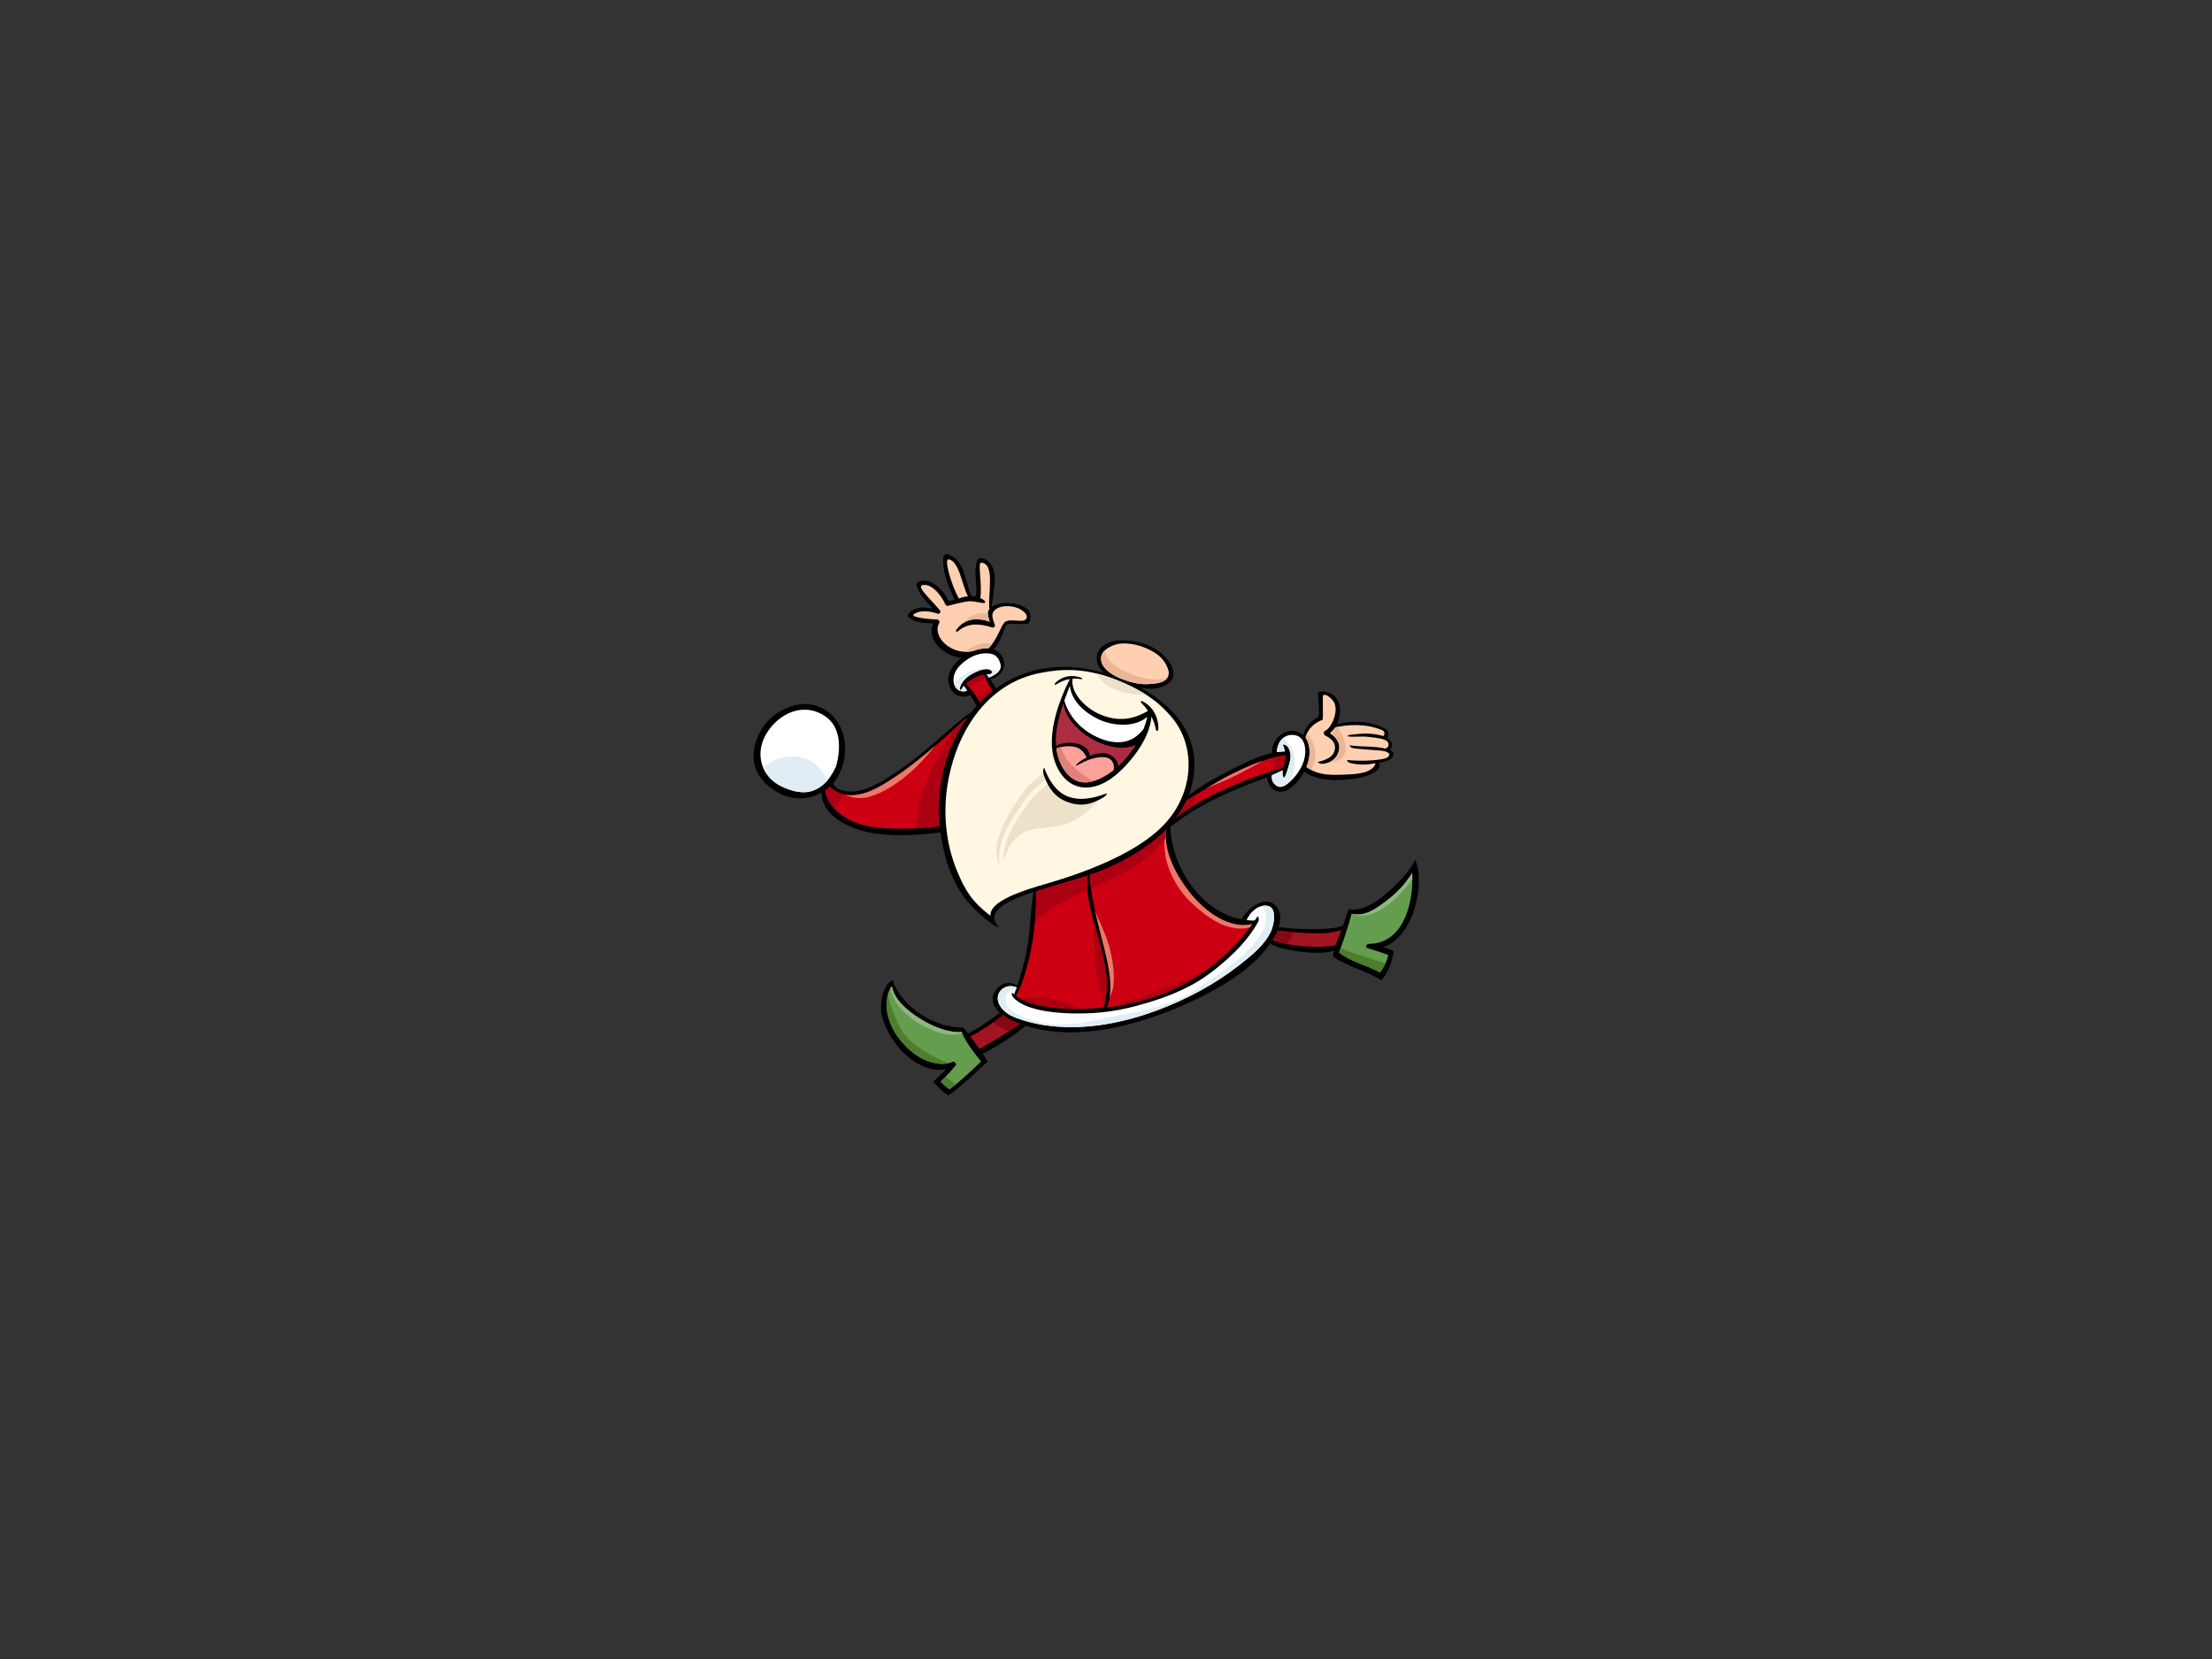 <?xml version="1.0" encoding="utf-8"?>
<!-- Generator: Adobe Illustrator 17.0.0, SVG Export Plug-In . SVG Version: 6.00 Build 0)  -->
<!DOCTYPE svg PUBLIC "-//W3C//DTD SVG 1.1//EN" "http://www.w3.org/Graphics/SVG/1.1/DTD/svg11.dtd">
<svg version="1.1" id="Layer_1" xmlns="http://www.w3.org/2000/svg" xmlns:xlink="http://www.w3.org/1999/xlink" x="0px" y="0px"
	 width="800px" height="600px" viewBox="0 0 800 600" enable-background="new 0 0 800 600" xml:space="preserve">
<rect x="0" y="0" width="800" height="600" fill="#333333" stroke="none"/>
<g>
	<path d="M503.92,343.865c-1.213-0.512-2.45-0.955-3.696-1.366c10.999-3.449,15.366-22.827,11.614-31.533
		c-2.136,4.518-6.955,9.177-10.726,12.407c-3.4,2.914-8.545,6.315-13.319,5.463c-0.523,1.311-1.555,4.516-2.118,6.058
		c-5.632,1.811-18.39,1.171-23.234,0.378c0.685-2.626,1.202-4.58-0.634-7.137c-3.727-5.195-10.856,0.462-12.759,4.361
		c-14.69-2.633-25.387-19.055-25.782-33.442c11.072-8.773,23.631-13.772,35.03-17.952c0.272,3.82,3.612,6.612,7.349,4.582
		c2.482-1.346,4.596-3.852,6.042-6.607c4.939,3.667,12.752,3.31,18.522,2.514c2.02-0.279,10.189-2.183,8.544-5.703
		c1.635-0.34,3.664-0.647,4.717-1.918c0.372-0.444,1.26-1.972-0.847-2.775c0.884-0.55,1.537-2.77-0.867-4.085
		c0.412-0.491,0.85-2.591-0.64-3.453c-4.845-2.811-11.959-3.276-17.561-1.754c2.418-5.219,1.085-11.989-6.101-11.865
		c-0.344,0.006-0.741,0.358-0.755,0.708c-0.061,1.845,0.847,8.146-0.046,8.621c-2.968,1.583-4.924,4.148-5.228,6.584
		c-0.978-0.913-2.271-1.517-3.918-1.621c-3.742-0.239-7.541,3.393-7.535,8.008c-5.121,1.066-9.843,3.631-14.145,5.766
		c-5.317,2.642-11.059,5.721-15.834,9.527c6.241-18.249-3.015-30.901-17.613-38.958c3.677,0.884,7.727,0.54,10.376-1.681
		c4.452-3.729-1.072-10.936-7.41-13.583c-5.58-2.33-16.363-3.448-18.493,3.113c-0.788,2.419,0.384,5.121,2.409,6.798
		c-6.195-1.735-12.479-2.458-18.065-1.986c-8.126,0.687-15.148,3.452-20.998,7.651c-0.608-1.183-1.367-2.266-2.131-3.345
		c4.54-0.707,6.769-5.529,3.631-9.22c-0.672-0.787-1.523-1.292-2.464-1.593c3.058-2.803,3.975-8.223,4.882-8.997
		c0.91-0.776,7.436,0.513,7.982-0.594c3.548-7.219-9.871-8.694-13.533-5.609c0.73-6.216,3.119-14.319-2.188-17.313
		c-1.004-0.565-2.586-0.891-3.023,0.511c-1.429,4.602,0.361,8.298-0.45,12.931c-0.518-0.099-1.056-0.147-1.601-0.154
		c-2.357-5.191-2.163-12.838-8.329-15.077c-1.103-0.4-1.892,0.372-1.887,1.899c0.012,5.54,1.92,9.444,4.162,14.433
		c-0.663,0.287-1.426,0.434-2.144,0.568c-2.035-4.238-6.229-8.322-10.317-7.227c-1.126,0.302-1.519,1.101-1.338,1.614
		c1.191,3.391,3.439,5.621,5.83,8.32c-3.013-0.511-4.434-0.897-7.266,0.62c-1.484,0.794-2.069,2.048-1.526,2.453
		c2.908,2.164,5.63,2.088,9.067,2.282c-2.772,5.855,3.969,11.9,10.113,12.416c-2.549,2.006-4.84,4.9-4.729,8.146
		c0.136,4.082,4.107,7.417,7.845,5.23c0.821,1.211,2.366,3.933,2.426,3.991c-0.675,0.752-1.32,1.534-1.946,2.332
		c-3.03,1.832-4.688,3.587-7.385,5.85c-5.024,4.213-10.314,9.092-15.641,12.916c-4.815,3.458-10.297,7.451-16.01,9.215
		c-4.835,1.489-9.625,0.478-10.888-2.072c6.23-8.296,5.73-20.338-1.764-25.989c-8.94-6.741-20.403-0.503-24.331,6.507
		c-5.015,8.958-3.219,17.315,6.087,22.61c5.099,2.899,11.422,2.729,15.748-0.068c0.149,8.833,10.426,13.181,17.846,14.608
		c6.617,1.271,16.865,1.061,25.234-0.163c1.213,8.929,3.772,17.47,9.345,24.511c3.77,4.761,11.176,10.514,11.799,9.69
		c-6.303-5.813,6.111-10.478,10.156-11.822c0.771-0.259,1.549-0.507,2.321-0.752c-0.952,5.47-1.051,11.128-1.753,16.622
		c-0.746,5.859-2.201,11.523-4.092,17.078c-5.358-2.835-8.778,2.299-8.89,4.308c-0.151,2.794,1.218,4.308,2.611,5.672
		c-4.317,3.105-8.421,5.996-11.585,7.429c-0.392-0.45-0.952-1.249-1.725-2.102c-13.195-0.221-23.309-9.721-25.558-17.203
		c-3.265,1.711-4.501,7.589-4.115,11.177c0.491,4.574,3.128,9.091,5.908,12.658c2.837,3.64,6.739,6.656,11.163,8.058
		c1.927,0.61,4.347,0.806,6.463,0.26c-1.432,1.726-2.923,2.958-4.697,4.62c1.274,1.399,3.818,4.175,5.541,4.922
		c3.75-2.351,12.557-10.914,14.139-12.165c-0.253-0.546-1.308-2.24-1.769-2.9c3.866-1.82,11.681-6.768,15.529-10.084
		c15.048,4.727,31.737,1.702,46.295-3.279c14.74-5.046,34.205-14.569,42.094-26.432c4.725,2.737,18.509,4.382,23.17,2.53
		c-0.267,0.832-0.663,2.02-0.235,2.301c5.452,3.566,11.81,4.992,17.285,8.382C501.801,352.262,504.156,346.335,503.92,343.865z"/>
	<path fill="#FFFFFF" d="M294.676,285.688c-3.969,1.763-8.52,0.455-12.193-1.364c-7.005-3.463-9.721-11.561-5.341-18.923
		c4.455-7.483,13.54-11.706,21.414-6.271c5.602,3.863,5.633,11.748,3.798,18.075C300.656,280.813,298.563,283.959,294.676,285.688z"
		/>
	<path fill="#FFCFB1" d="M478.301,260.33c0.387-0.147-0.128-8.759,0.27-8.929c1.182-0.503,2.898,1.157,3.63,2.155
		c2.354,3.217-0.705,9.888-2.943,10.734c-0.682,0.253-0.648,1.42,0.089,1.762c2.491,1.15,4.314,3.215,3.097,6.036
		c-0.941,2.176-3.691,2.924-5.745,3.49c-0.376,0.104,0.743,0.794,1.764,0.668c1.609-0.196,4.674-0.951,5.718-4.563
		c0.811-2.806-0.921-5.049-3.145-6.494c0.539-0.574,1.51-1.47,1.919-2.146c4.311-0.961,11.071-1.534,17.02,1.083
		c1.109,0.488,0.713,1.967,0.299,2.054c-4.336-1.143-6.957-1.013-11.484-0.49c-1.081,0.126-1.76,0.55-1.452,0.603
		c2.386,0.392,4.728-0.086,7.115,0.163c3.226,0.334,6.114,0.669,7.181,1.588c1.068,0.923,0.498,2.549-0.672,2.673
		c-4.147-0.965-8.436-0.505-12.699-1.141c-0.559-0.083,0.329,0.846,0.863,0.945c3.215,0.603,9.853,0.728,11.479,1.127
		c1.627,0.397,2.525,1.15,1.27,2.219c-1.254,1.066-9.096,1.598-14.455,1.025c-0.643-0.071,0.051,0.875,1.072,1.099
		c3.099,0.677,5.443,0.697,8.97,0.04c-0.86,3.83-7.927,4.005-11.008,4.107c-4.161,0.142-9.456,0.61-13.975-2.76
		c1.994-4.766,1.066-8.769-0.328-10.627C472.984,263.491,475.48,261.392,478.301,260.33z"/>
	<path fill="#FFFFFF" d="M467.81,265.802c4.518,0.376,4.793,5.911,3.788,9.226c-0.983,3.229-3.344,6.375-5.98,8.44
		c-1,0.784-2.45,1.529-3.674,0.838c-1.267-0.718-2.23-2.015-1.954-3.917c1.324-0.571,2.635-1.164,3.928-1.794
		c-0.185,0.865-0.037,2.053,0.329,2.681c0.322,0.551,1.51-2.654,2.347-6.193c0.429-1.819,0.041-5.444-2.335-5.868
		c-0.175-0.031-0.347,0.166-0.267,0.332c0.36,0.744,0.588,1.476,0.717,2.217c-0.964,0.002-1.938,0.094-2.922,0.241
		C461.998,268.2,464.338,265.516,467.81,265.802z"/>
	<path fill="#CC0012" d="M445.527,279.95c3.399-1.668,11.93-5.852,19.32-6.837c0.027,0.761-0.417,3.635-0.638,4.376
		c-8.696,2.542-28.49,9.588-38.962,18.327c1.474-1.982,2.779-4.111,3.909-6.386C434.638,286.307,439.826,282.747,445.527,279.95z"/>
	<path fill="#CC0012" d="M430.477,322.998c5.12,6.388,13.787,13.194,22.43,11.21c-9.634,13.59-24.662,23.978-40.851,27.903
		c-3.822,0.925-7.781,1.855-11.777,2.27c2.769-6.166,0.592-15.356-0.913-21.466c-2.202-8.925-4.695-17.331-5.305-26.528
		c9.101-2.858,20.908-9.218,27.785-16.505C420.528,307.959,425.752,317.103,430.477,322.998z"/>
	<path fill="#FFCFB1" d="M398.267,237.455c0.451-2.623,4.132-4.242,6.319-4.601c3.44-0.566,7.655,0.455,10.736,1.934
		c3.563,1.71,5.721,3.598,7.003,6.872c1.374,3.503-1.292,5.135-4.065,5.475c-3.253,0.398-6.321,0.808-12.258-1.456
		C400.066,243.416,397.778,240.273,398.267,237.455z"/>
	<path fill="#FFCFB1" d="M343,202.317c3.842,0.338,4.845,9.108,7.071,13.37c-1.275,0.078-2.111,0.305-3.257,0.79
		C343.838,211.167,341.475,202.184,343,202.317z"/>
	<path fill="#FFCFB1" d="M339.749,225.228c0.168-0.283-0.32-1.126-0.518-1.135c-3.034-0.125-10.21-0.779-8.73-1.949
		c1.683-1.325,4.978-1.478,8.928-0.13c0.289,0.099,0.848-0.807,0.699-1.006c-2.324-3.101-8.561-8.564-6.768-9.271
		c3.064-1.204,6.976,3.223,8.523,6.817c0.187,0.428,0.536,0.63,0.999,0.532c0.317-0.068,5.311-1.435,7.436-1.608
		c1.895-0.159,3.62,0.465,5.468,0.647c0.486,0.047,0.664-0.506,0.342-0.816c-0.464-0.447-1.014-0.788-1.607-1.055
		c0.858-4.231-1.059-12.872,0.343-12.773c5.209,0.367,2.303,11.514,2.974,16.836c-1.183,1.346-0.076,3.631,0.116,4.526
		c-4.561-1.588-9.153-1.299-12.171,3.105c-0.247,0.362,0.288,0.701,0.58,0.436c3.646-3.296,8.094-2.876,12.504-1.44
		c0.487,0.159,1.152-0.409,0.975-0.866c-1.139-2.945-1.561-4.474,0.535-5.903c2.023-1.382,5.811-1.131,7.947-0.156
		c2.618,1.19,3.786,2.928,2.58,4.043c-1.322,1.224-5.747-0.483-7.385,0.859c-1.637,1.342-2.715,6.388-6.041,9.57
		c-1.813-0.128-3.78,0.301-5.488,0.946C344.046,237.335,336.818,230.09,339.749,225.228z"/>
	<path fill="#EBB697" d="M484.179,271.685c-0.573,1.983-1.756,3.103-2.973,3.742c2.705,0.245,5.342-1.22,5.478-4.627
		c0.122-2.963-1.433-5.439-2.803-7.946c-0.323,0.059-0.633,0.125-0.929,0.19c-0.409,0.677-1.38,1.572-1.919,2.146
		C483.258,266.636,484.989,268.879,484.179,271.685z"/>
	<path fill="#EBB697" d="M475.328,275.48c0.89-3.908-0.15-7.329-2.639-10.232c-0.222,0.47-0.406,0.969-0.542,1.502
		c1.395,1.858,2.322,5.861,0.328,10.627c0.615,0.461,1.247,0.844,1.89,1.17C474.78,277.517,475.102,276.471,475.328,275.48z"/>
	<path fill="#EBB697" d="M411.403,244.591c-4.49-1.451-11.278-4.573-11.941-9.261c-0.61,0.608-1.057,1.319-1.195,2.125
		c-0.488,2.818,1.8,5.961,7.736,8.224c5.937,2.264,9.005,1.854,12.258,1.456c1.45-0.178,2.864-0.712,3.695-1.681
		C418.535,246.036,414.904,245.723,411.403,244.591z"/>
	<path fill="#EBB697" d="M348.274,225.415c2.787-1.898,6.24-1.768,9.68-0.571c-0.124-0.575-0.622-1.727-0.651-2.836
		c-0.104,0.016-0.217,0.01-0.335-0.021C353.848,221.157,350.396,222.854,348.274,225.415z"/>
	<path fill="#EBB697" d="M352.92,233.441c-1.415,0.65-2.74,1.451-4.046,2.291c1.012,0.045,2.055-0.04,3.116-0.294
		c1.708-0.646,3.675-1.074,5.488-0.946c0.498-0.479,0.941-1.001,1.349-1.543C356.926,232.421,354.951,232.503,352.92,233.441z"/>
	<path fill="#FFFFFF" d="M345.23,243.671c0.848-2.265,2.889-4.029,4.841-5.339c2.435-1.632,6.031-2.61,8.856-1.75
		c1.689,0.513,2.52,2.073,2.932,3.674c0.634,2.466-2.124,3.886-3.948,4.705c-0.105,0.046-0.165,0.116-0.184,0.193
		c-0.292-0.411-0.58-0.823-0.861-1.242c0.63-0.011,1.227-0.015,1.798-0.411c0.229-0.161,0.212-0.479,0.069-0.684
		c-1.285-1.831-5.015-0.199-6.53,0.561c-2.361,1.183-4.722,3.165-5.154,5.881c-0.048,0.307,0.41,0.447,0.564,0.192
		c0.299-0.49,0.643-0.951,1.022-1.379c0.371,0.588,0.761,1.164,1.15,1.736C345.978,251.127,343.939,247.117,345.23,243.671z"/>
	<path fill="#CC0012" d="M349.408,247.288c1.016-0.939,2.199-1.718,3.405-2.314c0.987-0.489,2.025-0.794,3.104-0.988
		c0.004,0,0.008,0,0.01-0.003c0.229,0.762,0.512,1.489,0.916,2.257c0.656,1.25,1.385,2.468,2.066,3.708
		c-1.619,1.26-3.14,2.634-4.559,4.104C353.064,251.594,351.36,249.27,349.408,247.288z"/>
	<path fill="#CC0012" d="M320.57,299.569c-3.877-0.159-7.72-0.807-11.361-2.177c-5.685-2.147-10.271-6.948-10.765-11.497
		c0.589-0.41,1.135-0.869,1.643-1.38c1.873,1.92,5.127,3.253,8.152,3.102c5.718-0.283,10.656-3.465,15.263-6.491
		c6-3.941,11.525-8.626,16.964-13.298c3.168-2.725,6.216-5.735,9.452-8.438c-7.938,11.093-11.571,25.285-10.098,39.325
		C334.15,299.658,327.111,299.84,320.57,299.569z"/>
	<path fill="#FFF7E1" d="M358.242,331.243c-6.525-5.046-9.043-8.838-12.089-16.188c-4.083-9.854-6.276-23.742-1.577-39.604
		c4.509-15.203,14.84-28.657,31.313-32.004c8.892-1.811,17.478-1.829,28.684,2.764c10.452,4.282,15.286,8.593,19.229,13.244
		c8.162,9.629,8.217,24.804-0.63,36.246c-11.578,14.982-40.57,22.647-48.121,24.912
		C367.503,322.875,357.642,326.584,358.242,331.243z"/>
	<path fill="#CC0012" d="M373.228,341.539c1.119-6.247,1.57-12.836,1.567-19.219c6.184-1.941,12.44-3.645,18.587-5.703
		c-0.9,7.275,1.721,14.874,3.641,21.781c1.132,4.072,2.203,8.162,2.865,12.34c0.749,4.749,0.536,8.589-0.671,13.635
		c-11.115,1.26-25.8,0.414-31.807-4.187C369.742,356.195,371.84,349.262,373.228,341.539z"/>
	<path fill="#659D4E" d="M354.807,383.911c-3.317,3.191-7.739,7.386-11.379,10.032c-1.066-0.699-2.491-1.785-3.209-2.807
		c2.067-1.857,3.791-3.902,5.56-6.021c0.328-0.397-0.79-1.325-1.117-1.159c-1.625,0.81-4.27,1.387-8.815-0.083
		c-3.944-1.274-7.512-4.379-10.091-7.52c-2.545-3.1-4.122-6.277-4.883-10.212c-0.7-3.624,0.22-8.163,1.711-9.429
		c0.751,4.84,5.727,8.876,9.807,11.485c5.051,3.23,10.746,5.355,15.413,5.041C349.33,377.108,352.297,380.67,354.807,383.911z"/>
	<path fill="#A41321" d="M354.201,379.35c-1.136-1.615-2.066-2.927-3.266-4.496c3.442-1.715,9.011-5.37,11.855-7.754
		c1.737,1.412,3.959,2.408,6.056,3.173C365.378,372.871,358.417,377.155,354.201,379.35z"/>
	<path fill="#FFFFFF" d="M448.128,349.096c-8.876,6.934-18.858,12.255-29.39,16.205c-12.155,4.556-25.412,7.184-38.403,5.808
		c-4.233-0.448-8.586-1.424-12.583-2.889c-2.498-0.915-4.982-2.372-6.262-4.794c-2.341-4.425,2.17-8.109,6.189-6.306
		c-0.294,0.845-0.599,1.689-0.913,2.531c-0.192-0.168-0.396-0.324-0.581-0.501c-0.471-0.442-0.252,0.977,0.188,1.482
		c3.695,4.25,12.851,5.592,20.107,5.846c8.634,0.299,16.072-0.455,24.191-2.608c9.123-2.423,17.957-5.552,25.59-10.916
		c5.729-4.024,14.425-11.44,18.762-19.58c0.542-1.018,0.029-2.38-0.389-1.724c-0.265,0.411-0.534,0.82-0.809,1.225
		c-0.943,0.163-2.043-0.041-2.984-0.135c1.324-2.743,3.711-5.296,6.951-5.206c4.533,0.128,2.883,7.122,1.828,9.378
		C457.288,341.896,452.351,345.796,448.128,349.096z"/>
	<path fill="#E1EDF5" d="M294.24,275.926c-5.162-3.871-13.58-2.854-18.206,1.742c1.197,2.795,3.423,5.157,6.448,6.655
		c3.674,1.819,8.225,3.127,12.193,1.364c1.897-0.843,3.365-2.027,4.57-3.436C298.035,279.733,296.341,277.503,294.24,275.926z"/>
	<path fill="#E1EDF5" d="M465.618,283.468c0.176-0.138,0.346-0.291,0.517-0.438c1.128-1.928,1.891-4.021,2.145-5.998
		c0.326-2.535-0.065-4.991-1.507-7.147c-0.782-1.168-1.784-2.203-2.918-2.781c-1.208,1.108-1.952,2.837-2.067,4.9
		c0.983-0.147,1.958-0.239,2.922-0.241c-0.129-0.741-0.357-1.473-0.717-2.217c-0.08-0.166,0.092-0.363,0.267-0.332
		c2.376,0.424,2.764,4.049,2.335,5.868c-0.837,3.539-2.024,6.744-2.347,6.193c-0.366-0.628-0.515-1.815-0.329-2.681
		c-1.293,0.63-2.603,1.223-3.928,1.794c-0.275,1.902,0.688,3.199,1.954,3.917C463.168,284.997,464.618,284.252,465.618,283.468z"/>
	<path fill="#E1EDF5" d="M361.089,242.946c-5.398-2.706-12.049-0.555-16.095,4.143c0.502,2.11,2.254,3.599,4.79,2.719
		c-0.389-0.572-0.778-1.148-1.15-1.736c-0.38,0.428-0.724,0.889-1.022,1.379c-0.153,0.255-0.611,0.114-0.564-0.192
		c0.433-2.716,2.793-4.698,5.154-5.881c1.516-0.76,5.245-2.392,6.53-0.561c0.143,0.205,0.159,0.523-0.069,0.684
		c-0.571,0.397-1.168,0.4-1.798,0.411c0.281,0.419,0.569,0.831,0.861,1.242c0.019-0.077,0.078-0.147,0.184-0.193
		C358.93,244.504,360.242,243.855,361.089,242.946z"/>
	<path fill="#E1EDF5" d="M459.621,336.911c1.055-2.256,2.705-9.25-1.828-9.378c-0.429-0.011-0.846,0.026-1.243,0.102
		c1.586,2.708,1.797,5.917-0.067,9.386c-3.682,6.84-10.767,11.716-16.993,16.044c-3.251,2.257-6.465,4.766-9.972,6.605
		c-6.465,3.393-13.501,5.443-20.668,6.724c-11.518,2.062-23.163,6.229-34.789,2.783c-3.25-0.963-8.569-2.525-9.992-6.061
		c-1.292-3.212,0.729-4.903,3.335-5.228c0.091-0.258,0.186-0.513,0.276-0.767c-4.02-1.804-8.53,1.881-6.189,6.306
		c1.279,2.422,3.764,3.879,6.262,4.794c3.997,1.465,8.35,2.44,12.583,2.889c12.991,1.376,26.248-1.252,38.403-5.808
		c10.531-3.95,20.514-9.271,29.39-16.205C452.351,345.796,457.288,341.896,459.621,336.911z"/>
	<path fill="#A41321" d="M460.254,340c0.717-1.089,1.331-2.238,1.776-3.421c5.306,0.567,18.596,2.046,23.149-0.354
		c-0.48,1.266-1.933,4.867-2.211,5.687C476.931,342.988,466.064,342.355,460.254,340z"/>
	<path fill="#860812" d="M364.979,372.944c1.485-0.973,2.833-1.898,3.867-2.672c-2.097-0.765-4.318-1.761-6.056-3.173
		c-0.925,0.774-2.14,1.683-3.472,2.618C361,371.177,362.908,372.207,364.979,372.944z"/>
	<path fill="#860812" d="M467.735,337.143c-2.262-0.191-4.274-0.411-5.705-0.563c-0.445,1.183-1.06,2.332-1.776,3.421
		c1.476,0.598,3.28,1.087,5.249,1.462C466.371,340.125,467.09,338.656,467.735,337.143z"/>
	<path fill="#659D4E" d="M484.315,344.486c0.203-0.571,3.717-10.311,4.465-14.014c4.822,1.061,8.237-1.435,12.082-4.24
		c3.81-2.77,7.363-6.405,9.873-10.511c0.642,10.694-3.162,25.76-15.819,25.632c-0.533-0.006-1.175,1.211-0.677,1.386
		c2.442,0.85,5.422,1.721,7.843,2.63c-0.393,2.17-1.579,4.411-2.974,6.351C494.193,348.994,488.707,348.022,484.315,344.486z"/>
	<path fill="#8EB87E" d="M335.485,371.81c4.172,1.858,7.858,3.216,12.528,1.903c-0.069-0.159-0.148-0.313-0.211-0.474
		c-4.667,0.315-10.362-1.81-15.413-5.041c-4.08-2.609-9.056-6.646-9.807-11.485c-0.164,0.14-0.318,0.326-0.468,0.535
		C322.786,363.59,329.776,369.267,335.485,371.81z"/>
	<path fill="#8EB87E" d="M510.803,317.936c-0.001-0.753-0.023-1.495-0.067-2.214c-2.51,4.105-6.063,7.741-9.873,10.511
		c-3.845,2.805-7.26,5.301-12.082,4.24c-0.005,0.021-0.011,0.044-0.015,0.065C495.319,333.175,503.676,327.687,510.803,317.936z"/>
	<path fill="#4C7E2D" d="M335.044,380.555c-3.774-2.224-7.634-5.142-9.633-9.159c-1.739-3.494-3.317-7.499-4.33-11.639
		c-0.477,1.896-0.612,4.291-0.209,6.385c0.761,3.935,2.338,7.112,4.883,10.212c2.579,3.142,6.146,6.246,10.091,7.52
		c3.52,1.139,5.896,1.049,7.545,0.573C340.452,383.658,337.589,382.058,335.044,380.555z"/>
	<path fill="#4C7E2D" d="M341.839,389.58c-0.521,0.532-1.058,1.054-1.62,1.557c0.718,1.021,2.143,2.107,3.209,2.807
		c0.666-0.48,1.355-1.018,2.059-1.589C344.413,391.15,343.23,390.048,341.839,389.58z"/>
	<path fill="#4C7E2D" d="M493.863,346.107c-2.95-1.037-6.097-1.903-8.968-3.251c-0.315,0.896-0.533,1.499-0.58,1.631
		c4.392,3.536,9.878,4.508,14.793,7.233c0.757-1.053,1.446-2.197,1.986-3.364C498.653,347.732,496.249,346.941,493.863,346.107z"/>
	<path fill="#EDE1CA" d="M363.471,301.17c1.77-3.926,4.189-7.551,6.707-11.032c1.393-1.925,2.794-3.972,4.64-5.49
		c1.184-0.973,2.428-1.892,3.533-2.946c-0.271-0.695-0.479-1.408-0.582-2.136c-2.571,1.753-5.101,3.536-7.023,6.061
		c-2.5,3.287-4.908,6.908-6.79,10.592c-1.853,3.627-3.895,8.201-3.617,12.377c0.112,1.739,0.567,3.34,1.226,4.86
		C360.846,309.433,361.698,305.096,363.471,301.17z"/>
	<path fill="#EDE1CA" d="M387.859,290.148c-3.278-0.976-6.828-3.594-8.745-6.872c-2.15,2.073-4.677,3.821-6.489,6.25
		c-2.498,3.355-5.046,6.874-6.91,10.638c-1.797,3.62-3,7.655-2.741,11.489c1.278-5.618,4.767-10.645,10.941-11.746
		c5.196-0.932,10.198-0.651,14.954-3.364c3.387-1.933,6.103-4.488,8.6-7.332C394.268,290.499,390.864,291.041,387.859,290.148z"/>
	<path fill="#EDE1CA" d="M410.285,251.143c1.416,0.148,2.822,0.169,4.224,0.108c-2.648-1.696-5.861-3.371-9.937-5.04
		c-2.692-1.104-5.23-1.935-7.66-2.545C398.326,248.542,405.927,250.688,410.285,251.143z"/>
	<path fill="#EB7968" d="M447.853,279.982c2.959-1.592,5.988-3.065,8.85-4.818c-4.729,1.627-9.003,3.721-11.176,4.787
		c-3.081,1.509-6.012,3.246-8.918,5.014C440.395,283.377,444.251,281.918,447.853,279.982z"/>
	<path fill="#EB7968" d="M430.92,326.536c3.847,3.575,8.365,7.249,13.525,8.67c2.479,0.68,5.177,0.934,7.641,0.131
		c0.275-0.374,0.551-0.75,0.82-1.129c-8.642,1.984-17.31-4.822-22.43-11.21c-4.589-5.725-9.646-14.514-8.729-22.412
		C419.37,309.778,424.309,320.396,430.92,326.536z"/>
	<path fill="#EB7968" d="M402.72,356.125c0.471-4.495-0.402-9.626-1.6-13.979c-1.201-4.377-3.325-8.41-5.042-12.56
		c0.984,4.422,2.173,8.81,3.287,13.329c1.234,5.017,2.92,12.108,1.952,17.897C402.031,359.299,402.549,357.733,402.72,356.125z"/>
	<path fill="#EB7968" d="M314.391,288.17c5.451-1.532,10.678-5.195,14.906-8.871c3.299-2.866,6.097-6.188,8.89-9.522
		c-4.707,4.014-9.519,7.956-14.685,11.35c-4.606,3.026-9.545,6.208-15.263,6.491c-0.844,0.042-1.705-0.04-2.55-0.21
		C308.329,288.66,311.34,289.029,314.391,288.17z"/>
	<path fill="#AC0012" d="M460.444,278.656c1.403-0.454,2.673-0.848,3.766-1.167c0.221-0.741,0.665-3.615,0.638-4.376
		c-1.259,0.169-2.551,0.434-3.845,0.757C460.816,275.466,460.631,277.061,460.444,278.656z"/>
	<path fill="#AC0012" d="M430.979,291.722c0.587-1.514,1.208-3.012,1.884-4.48c-1.228,0.742-2.462,1.475-3.706,2.189
		c-1.13,2.274-2.436,4.404-3.909,6.386C426.943,294.4,428.885,293.033,430.979,291.722z"/>
	<path fill="#AC0012" d="M407.841,314.841c5.374-3.14,10.013-6.963,13.809-11.771c-0.035-1.073,0.024-2.142,0.196-3.189
		c-6.877,7.287-18.685,13.647-27.785,16.505c0.11,1.667,0.285,3.308,0.507,4.932C399.068,319.31,403.586,317.326,407.841,314.841z"
		/>
	<path fill="#AC0012" d="M401.63,364.22c3.538-0.465,7.034-1.287,10.426-2.108c8.913-2.16,17.467-6.283,24.969-11.815
		C425.821,356.286,413.25,360.338,401.63,364.22z"/>
	<path fill="#AC0012" d="M358.179,248.646c-1.624,1.195-3.3,2.323-4.943,3.495c0.397,0.626,0.775,1.262,1.116,1.909
		c1.419-1.47,2.939-2.844,4.559-4.104C358.671,249.512,358.423,249.081,358.179,248.646z"/>
	<path fill="#AC0012" d="M356.409,245.317c-0.184-0.444-0.344-0.884-0.482-1.335c-0.002,0.003-0.006,0.003-0.01,0.003
		c-1.079,0.194-2.117,0.499-3.104,0.988c-1.206,0.597-2.39,1.375-3.405,2.314c0.463,0.469,0.909,0.96,1.339,1.462
		C352.407,247.273,354.331,246.091,356.409,245.317z"/>
	<path fill="#AC0012" d="M304.902,287.229c-1.887-0.52-3.629-1.497-4.815-2.714c-0.508,0.511-1.054,0.97-1.643,1.38
		c0.236,2.184,1.425,4.428,3.222,6.404C302.867,290.744,303.924,289.012,304.902,287.229z"/>
	<path fill="#AC0012" d="M345.279,263.497c-7.154,11.019-13.385,23.277-14.005,36.066c3.018-0.141,5.929-0.41,8.546-0.848
		c-1.474-14.04,2.16-28.233,10.098-39.325C348.338,260.709,346.807,262.102,345.279,263.497z"/>
	<path fill="#AC0012" d="M388.428,324.135c1.604-0.773,3.229-1.515,4.858-2.244c-0.129-1.769-0.121-3.528,0.096-5.273
		c-6.147,2.059-12.403,3.762-18.587,5.703c0.002,3.549-0.143,7.158-0.459,10.741C378.544,329.384,383.393,326.562,388.428,324.135z"
		/>
	<path fill="#AC0012" d="M395.778,339.456c0.314,3.095,0.199,6.172,0.397,9.268c0.325,5.052,1.947,9.814,3.27,14.656
		c1.004-4.566,1.142-8.21,0.442-12.642c-0.662-4.178-1.733-8.267-2.865-12.34c-0.759-2.73-1.623-5.571-2.34-8.457
		C394.97,333.122,395.461,336.275,395.778,339.456z"/>
	<path fill="#AC0012" d="M392.035,364.865c-4.099-1.137-8.064-3.095-12.297-3.7c-3.879-0.559-7.773-0.565-11.669-0.513
		C373.081,363.952,382.864,365.115,392.035,364.865z"/>
	<path d="M418.905,263.989c0.26-4.309-1.877-8.612-5.923-10.436c-0.287-0.126-0.544,0.291-0.33,0.506
		c0.974,0.971,1.818,1.974,2.551,3.028c-5.599,3.309-11.005,3.906-17.147,1.372c-5.268-2.173-10.951-7.701-10.152-12.988
		c1.038-0.075,2.097-0.028,3.178,0.171c0.262,0.048,0.381-0.344,0.134-0.445c-3.419-1.393-7.098-0.731-9.693,1.961
		c-0.253,0.261,0.058,0.64,0.362,0.434c1.573-1.052,3.267-1.724,5.044-2.003c-3.726,7.348-7.395,17.479-6.336,25.887
		c0.849,6.72,5.185,13.699,12.706,13.339c6.344-0.303,11.848-5.422,15.671-10.021c3.637-4.38,6.994-9.893,7.467-15.623
		c0.738,1.446,1.297,3.01,1.639,4.769C418.156,264.361,418.875,264.505,418.905,263.989z"/>
	<path fill="#FFA09A" d="M394.723,282.708c-7.487,1.861-11.876-5.629-12.693-12.055c1.947-0.701,3.943-0.941,6.041-0.665
		c2.547,0.336,3.933,1.912,4.907,3.964c-3.154,1.563-4.411,3.37-3.656,2.971c1.321-0.696,4.223-2.397,7.53-2.966
		c3.721-0.639,6.382,0.574,5.978,4.518C400.294,280.502,397.537,282.01,394.723,282.708z"/>
	<path fill="#AC2D40" d="M404.465,277.075c-0.256-2.4-2.392-4.399-4.994-4.639c-1.732-0.162-3.561,0.254-5.291,0.969
		c-0.534-5.001-8.047-5.75-12.246-3.72c-0.008-0.058-0.013-0.115-0.015-0.175c-0.318-5.127,0.963-10.217,2.661-15.158
		c1.264,10.12,17.723,19.357,26.209,14.956C409.04,272.172,406.876,274.85,404.465,277.075z"/>
	<path fill="#FFFFFF" d="M413.603,263.627c-3.418,4.471-8.044,5.872-13.974,4.056c-6.796-2.081-12.755-7.422-14.701-14.322
		c0.638-1.797,1.322-3.569,1.994-5.317c0.625,5.563,5.518,9.841,10.532,12.167c5.067,2.352,12.968,3.027,17.453-0.969
		C414.613,260.684,414.168,262.156,413.603,263.627z"/>
	<path d="M400.099,286.982c-4.362,1.605-9.03,2.766-13.551,1.205c-4.623-1.599-7.317-6.24-8.869-10.412
		c-0.077-0.206-0.795,0.757-0.116,2.702c1.718,4.926,4.353,8.032,8.447,9.553c5.184,1.928,8.961,0.793,13.157-1.717
		C400.229,287.677,400.544,286.817,400.099,286.982z"/>
	<path fill="#DE827A" d="M393.373,281.269c-4.03-2.524-8.403-6.279-9.628-11.097c-0.575,0.121-1.148,0.276-1.716,0.482
		c0.817,6.426,5.206,13.916,12.693,12.055c0.264-0.066,0.53-0.147,0.794-0.224C394.767,282.099,394.048,281.69,393.373,281.269z"/>
</g>
</svg>
